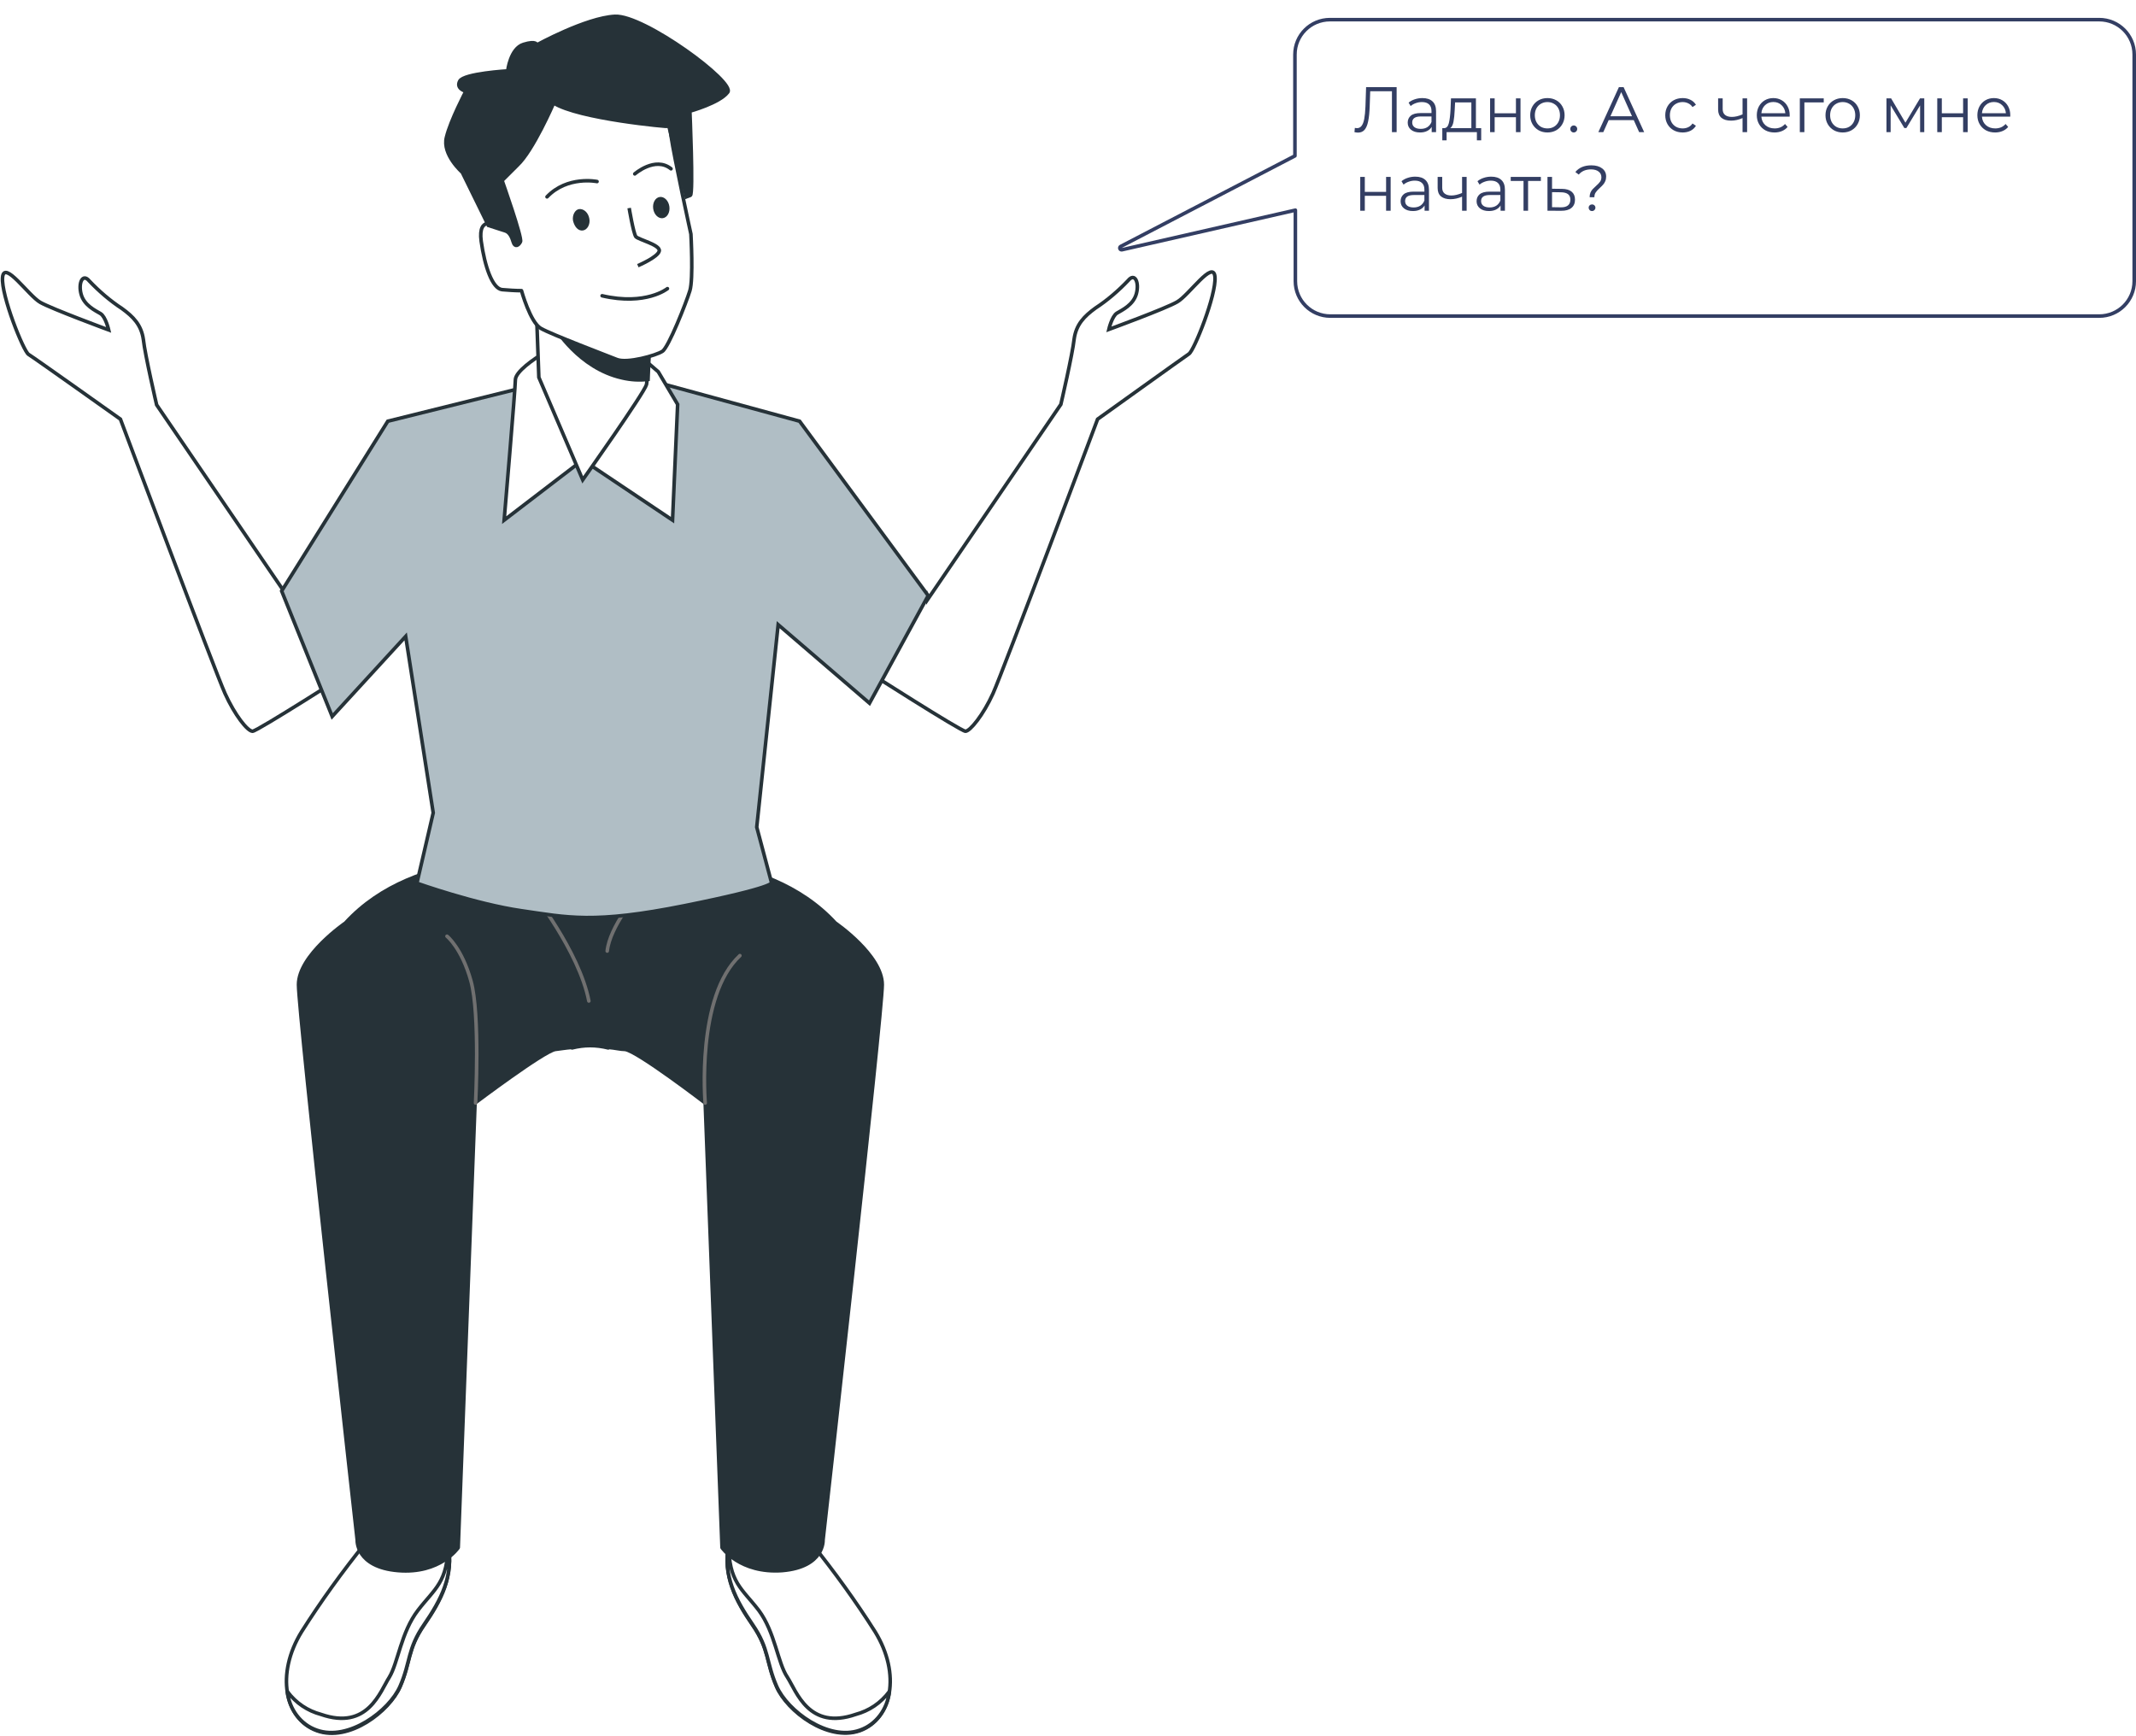 <svg width="598" height="486" viewBox="0 0 598 486" fill="none" xmlns="http://www.w3.org/2000/svg">
<path d="M102.285 432.032C95.857 440.027 89.857 448.308 84.428 456.874C77.143 468.724 79.714 481.288 88.714 484.572C97.714 487.856 109 479.147 112 472.294C115 465.441 114 461.871 118.714 455.018C123.428 448.165 127.143 441.312 125.428 432.317C123.714 423.323 106.714 425.607 102.285 432.032Z" fill="white" stroke="#263238" stroke-miterlimit="10"/>
<path d="M109 469.581C106.429 473.579 103 484.572 89.857 480.004C86.143 479.004 82.857 476.863 80.429 473.579C81 478.576 84.143 482.859 88.714 484.43C97.572 487.571 109 479.004 112 472.151C115 465.298 114 461.729 118.714 454.876C123.429 448.023 127.143 441.169 125.429 432.175C125.429 443.026 121.714 444.739 117 450.878C112.286 457.017 111.429 465.584 109 469.581Z" fill="white" stroke="#263238" stroke-linecap="round" stroke-linejoin="round"/>
<path d="M227.142 432.032C233.571 440.027 239.571 448.308 245 456.874C252.285 468.724 249.714 481.288 240.714 484.572C231.714 487.713 220.428 479.147 217.428 472.294C214.428 465.441 215.428 461.871 210.714 455.018C206 448.165 202.285 441.312 204 432.317C205.428 423.323 222.428 425.607 227.142 432.032Z" fill="white" stroke="#263238" stroke-miterlimit="10"/>
<path d="M220.428 469.581C223 473.579 226.428 484.572 239.571 480.004C243.285 479.004 246.571 476.863 249 473.579C248.428 478.576 245.285 482.859 240.714 484.43C231.857 487.571 220.428 479.004 217.428 472.151C214.428 465.298 215.428 461.729 210.714 454.876C206 448.023 202.285 441.169 204 432.175C204 443.026 207.714 444.739 212.428 450.878C217 457.017 217.714 465.584 220.428 469.581Z" fill="white" stroke="#263238" stroke-linecap="round" stroke-linejoin="round"/>
<path d="M247 275.696C247 267.415 233.857 258.421 233.857 258.421C214.143 237.005 178.428 239.718 165.286 241.716C152.143 239.718 116.428 236.862 96.714 258.421C96.714 258.421 83.571 267.415 83.571 275.696C83.571 283.977 100 431.176 100 431.176C100 431.176 99.571 438.742 111.428 439.742C123.286 440.741 128.286 433.317 128.286 433.317L133 308.82C133 308.82 152.143 294.399 155.428 293.828C156.714 293.686 158.286 293.4 160.143 293.257V293.4C163.571 292.543 166.857 292.543 170.286 293.4V293.257C172.143 293.4 173.714 293.828 175 293.828C178.428 294.257 197.428 308.82 197.428 308.82L202.143 433.317C202.143 433.317 207.143 440.599 219 439.742C230.857 438.742 230.428 431.176 230.428 431.176C230.428 431.176 247 283.834 247 275.696Z" fill="#263238" stroke="#263238" stroke-linecap="round" stroke-linejoin="round"/>
<path d="M197.428 308.82C197.428 308.82 194.857 278.98 207.142 267.559" stroke="#707070" stroke-linecap="round" stroke-linejoin="round"/>
<path d="M133.143 308.819C133.143 308.819 134.428 283.977 131.857 274.697C129.285 265.417 125.143 262.133 125.143 262.133" stroke="#707070" stroke-linecap="round" stroke-linejoin="round"/>
<path d="M148.714 249.426C148.714 249.426 162.142 266.273 164.857 280.265" stroke="#707070" stroke-linecap="round" stroke-linejoin="round"/>
<path d="M178.429 250.426C178.429 250.426 170.714 259.42 170 266.274" stroke="#707070" stroke-linecap="round" stroke-linejoin="round"/>
<path d="M81.714 166.475L99 187.462C99 187.462 72 204.738 70.714 204.738C69.286 204.738 65.714 200.169 63 194.173C60.286 188.176 33.714 117.361 33.714 117.361C33.714 117.361 9.429 100.086 8 99.229C6.571 98.372 0.286 82.667 0.714 77.67C1.143 72.673 8 82.81 11.286 84.666C14.571 86.522 30.429 92.376 30.429 92.376C30.429 92.376 29.571 88.664 28.143 87.807C26.714 86.951 23.571 85.523 22.714 82.382C21.857 79.241 23.143 76.385 25 78.67C27.714 81.525 30.857 84.238 34.143 86.379C37.286 88.664 39.571 90.948 40.143 95.089C40.571 99.229 43.857 113.363 43.857 113.363L81.286 168.188L81.714 166.475Z" fill="white" stroke="#263238" stroke-miterlimit="10" stroke-linecap="round"/>
<path d="M259.286 166.475L242 187.463C242 187.463 269 204.738 270.286 204.738C271.571 204.738 275.286 200.169 278 194.173C280.714 188.176 307.286 117.361 307.286 117.361C307.286 117.361 331.571 99.943 332.857 99.086C334.286 98.23 340.571 82.525 340.143 77.528C339.714 72.531 332.857 82.668 329.571 84.524C326.429 86.38 310.429 92.233 310.429 92.233C310.429 92.233 311.286 88.521 312.714 87.665C314.143 86.808 317.286 85.38 318.143 82.239C319 79.098 317.714 76.243 315.857 78.527C313.143 81.383 310 84.095 306.714 86.237C303.571 88.521 301.286 90.806 300.714 94.946C300.286 99.086 297 113.221 297 113.221L259.571 168.045L259.286 166.475Z" fill="white" stroke="#263238" stroke-miterlimit="10" stroke-linecap="round"/>
<path d="M152.857 106.938L108.572 117.932L78.857 165.475L93 200.597L113.572 178.182L121.286 227.581L116.715 247.284C116.715 247.284 133.143 253.138 146 254.994C158.857 256.85 166.143 258.706 191.715 253.566C217.286 248.426 216 247.141 216 247.141L211.857 231.579L217.857 174.898L243.429 196.885L259.857 166.76L223.857 117.932L183.572 106.938H152.857Z" fill="#B0BEC5" stroke="#263238" stroke-miterlimit="10"/>
<path d="M152.571 98.658C149.428 100.514 144.285 104.084 144.285 106.368C144.285 108.652 141.143 145.631 141.143 145.631L163.143 128.783L188.285 145.631L189.714 113.221L184.285 104.084L180.143 100.514C180 100.514 155.714 96.802 152.571 98.658Z" fill="white" stroke="#263238" stroke-miterlimit="10" stroke-linecap="round"/>
<path d="M149.857 77.956L150.857 105.654L163.143 134.351C163.143 134.351 180.429 109.937 181 107.653C181.429 105.368 182 93.09 182 93.09L149.857 77.956Z" fill="white" stroke="#263238" stroke-miterlimit="10" stroke-linecap="round"/>
<path d="M181.858 95.945L169.715 90.234L155.286 91.662C155.286 91.662 162 103.084 174.143 105.797C176.572 106.368 179 106.51 181.429 106.225C181.572 101.799 181.858 95.945 181.858 95.945Z" fill="#263238" stroke="#263238" stroke-miterlimit="10" stroke-linecap="round"/>
<path d="M133.857 40.692L139.143 63.108C139.143 63.108 133.714 60.109 134.714 67.534C135.714 74.672 137.857 80.811 140.572 81.097C142.286 81.24 144.286 81.382 146 81.382C146 81.382 148.429 90.234 151.429 91.948C154.429 93.661 169.857 99.515 172.714 100.657C175.572 101.799 183.714 99.515 185.429 98.372C187.143 97.373 192.143 84.666 193.143 81.382C194.143 78.099 193.429 65.535 193.429 65.535C193.429 65.535 188.714 43.976 187.857 37.98C187 31.84 186.572 25.987 182.857 22.132C179.143 18.134 165.857 13.423 153.429 17.991C141.143 22.132 130.572 26.415 133.857 40.692Z" fill="white" stroke="#263238" stroke-linecap="round" stroke-linejoin="round"/>
<path d="M167.144 50.829C167.144 50.829 158.858 49.116 153.144 55.112" stroke="#263238" stroke-linecap="round" stroke-linejoin="round"/>
<path d="M177.714 48.688C177.714 48.688 183.428 43.691 187.857 47.26" stroke="#263238" stroke-linecap="round" stroke-linejoin="round"/>
<path d="M165 61.251C165.286 62.822 164.428 64.392 163.143 64.535C161.857 64.678 160.857 63.535 160.428 61.822C160.143 60.252 161 58.681 162.143 58.538C163.428 58.396 164.714 59.538 165 61.251Z" fill="#263238"/>
<path d="M185.576 61.083C186.825 60.897 187.639 59.418 187.394 57.781C187.149 56.143 185.939 54.967 184.69 55.153C183.442 55.339 182.628 56.818 182.873 58.456C183.118 60.093 184.328 61.27 185.576 61.083Z" fill="#263238"/>
<path d="M176.143 58.253C176.143 58.253 177.285 65.106 178 66.248C178.714 67.105 184.857 68.533 184.571 70.246C184.285 71.959 178.571 74.386 178.571 74.386" stroke="#263238" stroke-miterlimit="10"/>
<path d="M168.571 82.81C180.857 85.666 186.857 80.811 186.857 80.811" stroke="#263238" stroke-miterlimit="10" stroke-linecap="round"/>
<path d="M155 28.842C155 28.842 149.286 42.12 144.857 46.26L140.571 50.543C140.571 50.543 146.286 66.677 145.714 67.676C145.143 68.818 144.143 69.247 143.714 67.819C143.286 66.391 142.714 65.106 141.571 64.678C140.286 64.249 136.714 63.107 136.714 63.107L129.429 48.259C129.429 48.259 123.714 43.262 125 38.408C126.143 33.696 130.429 25.558 130.429 25.558C130.429 25.558 127.571 24.844 128.714 22.703C129.857 20.561 142.143 19.847 142.143 19.847C142.143 19.847 142.857 13.565 146.571 12.423C150.286 11.281 150.286 12.566 150.286 12.566C150.286 12.566 164 4.999 172.143 4.571C180.286 4.142 206.143 23.131 203.714 25.844C201.429 28.842 193.143 31.126 193.143 31.126C193.143 31.126 194.143 54.255 193.286 54.684L192.143 55.112L187.286 35.41C187.143 35.552 162 33.268 155 28.842Z" fill="#263238" stroke="#263238" stroke-miterlimit="10"/>
<g filter="url(#filter0_d_1111_2759)">
<path d="M309 64.437L358.036 38.941V10.271C358.036 5.148 362.194 1 367.329 1H582.706C587.842 1 592 5.148 592 10.271V73.729C592 78.852 587.842 83 582.706 83H367.452C362.316 83 358.158 78.852 358.158 73.729V53.214L309 64.437Z" fill="white"/>
<path d="M308.769 63.993C308.546 64.109 308.444 64.373 308.531 64.609C308.617 64.845 308.866 64.98 309.111 64.924L357.658 53.841V73.729C357.658 79.13 362.041 83.5 367.452 83.5H582.706C588.117 83.5 592.5 79.13 592.5 73.729V10.271C592.5 4.87 588.117 0.5 582.706 0.5H367.329C361.919 0.5 357.536 4.87 357.536 10.271V38.638L308.769 63.993Z" stroke="#333E63" stroke-linecap="round" stroke-linejoin="round"/>
</g>
<path d="M391.006 24.4V37H389.692V25.552H383.608L383.464 29.764C383.404 31.504 383.26 32.908 383.032 33.976C382.816 35.032 382.48 35.824 382.024 36.352C381.568 36.868 380.962 37.126 380.206 37.126C379.882 37.126 379.546 37.084 379.198 37L379.306 35.812C379.51 35.86 379.708 35.884 379.9 35.884C380.428 35.884 380.854 35.674 381.178 35.254C381.514 34.834 381.766 34.186 381.934 33.31C382.102 32.422 382.216 31.252 382.276 29.8L382.456 24.4H391.006ZM398.209 27.46C399.445 27.46 400.393 27.772 401.053 28.396C401.713 29.008 402.043 29.92 402.043 31.132V37H400.819V35.524C400.531 36.016 400.105 36.4 399.541 36.676C398.989 36.952 398.329 37.09 397.561 37.09C396.505 37.09 395.665 36.838 395.041 36.334C394.417 35.83 394.105 35.164 394.105 34.336C394.105 33.532 394.393 32.884 394.969 32.392C395.557 31.9 396.487 31.654 397.759 31.654H400.765V31.078C400.765 30.262 400.537 29.644 400.081 29.224C399.625 28.792 398.959 28.576 398.083 28.576C397.483 28.576 396.907 28.678 396.355 28.882C395.803 29.074 395.329 29.344 394.933 29.692L394.357 28.738C394.837 28.33 395.413 28.018 396.085 27.802C396.757 27.574 397.465 27.46 398.209 27.46ZM397.759 36.082C398.479 36.082 399.097 35.92 399.613 35.596C400.129 35.26 400.513 34.78 400.765 34.156V32.608H397.795C396.175 32.608 395.365 33.172 395.365 34.3C395.365 34.852 395.575 35.29 395.995 35.614C396.415 35.926 397.003 36.082 397.759 36.082ZM414.679 35.884V39.286H413.473V37H404.995V39.286H403.789V35.884H404.329C404.965 35.848 405.397 35.38 405.625 34.48C405.853 33.58 406.009 32.32 406.093 30.7L406.219 27.532H413.203V35.884H414.679ZM407.263 30.772C407.203 32.116 407.089 33.226 406.921 34.102C406.753 34.966 406.453 35.56 406.021 35.884H411.925V28.666H407.371L407.263 30.772ZM417.17 27.532H418.448V31.726H424.406V27.532H425.684V37H424.406V32.824H418.448V37H417.17V27.532ZM433.222 37.09C432.31 37.09 431.488 36.886 430.756 36.478C430.024 36.058 429.448 35.482 429.028 34.75C428.608 34.018 428.398 33.19 428.398 32.266C428.398 31.342 428.608 30.514 429.028 29.782C429.448 29.05 430.024 28.48 430.756 28.072C431.488 27.664 432.31 27.46 433.222 27.46C434.134 27.46 434.956 27.664 435.688 28.072C436.42 28.48 436.99 29.05 437.398 29.782C437.818 30.514 438.028 31.342 438.028 32.266C438.028 33.19 437.818 34.018 437.398 34.75C436.99 35.482 436.42 36.058 435.688 36.478C434.956 36.886 434.134 37.09 433.222 37.09ZM433.222 35.956C433.894 35.956 434.494 35.806 435.022 35.506C435.562 35.194 435.982 34.756 436.282 34.192C436.582 33.628 436.732 32.986 436.732 32.266C436.732 31.546 436.582 30.904 436.282 30.34C435.982 29.776 435.562 29.344 435.022 29.044C434.494 28.732 433.894 28.576 433.222 28.576C432.55 28.576 431.944 28.732 431.404 29.044C430.876 29.344 430.456 29.776 430.144 30.34C429.844 30.904 429.694 31.546 429.694 32.266C429.694 32.986 429.844 33.628 430.144 34.192C430.456 34.756 430.876 35.194 431.404 35.506C431.944 35.806 432.55 35.956 433.222 35.956ZM440.586 37.09C440.322 37.09 440.094 36.994 439.902 36.802C439.722 36.61 439.632 36.376 439.632 36.1C439.632 35.824 439.722 35.596 439.902 35.416C440.094 35.224 440.322 35.128 440.586 35.128C440.85 35.128 441.078 35.224 441.27 35.416C441.462 35.596 441.558 35.824 441.558 36.1C441.558 36.376 441.462 36.61 441.27 36.802C441.078 36.994 440.85 37.09 440.586 37.09ZM457.391 33.634H450.371L448.859 37H447.473L453.233 24.4H454.547L460.307 37H458.903L457.391 33.634ZM456.905 32.554L453.881 25.786L450.857 32.554H456.905ZM471.087 37.09C470.151 37.09 469.311 36.886 468.567 36.478C467.835 36.07 467.259 35.5 466.839 34.768C466.419 34.024 466.209 33.19 466.209 32.266C466.209 31.342 466.419 30.514 466.839 29.782C467.259 29.05 467.835 28.48 468.567 28.072C469.311 27.664 470.151 27.46 471.087 27.46C471.903 27.46 472.629 27.622 473.265 27.946C473.913 28.258 474.423 28.72 474.795 29.332L473.841 29.98C473.529 29.512 473.133 29.164 472.653 28.936C472.173 28.696 471.651 28.576 471.087 28.576C470.403 28.576 469.785 28.732 469.233 29.044C468.693 29.344 468.267 29.776 467.955 30.34C467.655 30.904 467.505 31.546 467.505 32.266C467.505 32.998 467.655 33.646 467.955 34.21C468.267 34.762 468.693 35.194 469.233 35.506C469.785 35.806 470.403 35.956 471.087 35.956C471.651 35.956 472.173 35.842 472.653 35.614C473.133 35.386 473.529 35.038 473.841 34.57L474.795 35.218C474.423 35.83 473.913 36.298 473.265 36.622C472.617 36.934 471.891 37.09 471.087 37.09ZM489.126 27.532V37H487.848V33.058C486.756 33.538 485.682 33.778 484.626 33.778C483.486 33.778 482.598 33.52 481.962 33.004C481.326 32.476 481.008 31.69 481.008 30.646V27.532H482.286V30.574C482.286 31.282 482.514 31.822 482.97 32.194C483.426 32.554 484.056 32.734 484.86 32.734C485.748 32.734 486.744 32.5 487.848 32.032V27.532H489.126ZM501.036 32.662H493.116C493.188 33.646 493.566 34.444 494.25 35.056C494.934 35.656 495.798 35.956 496.842 35.956C497.43 35.956 497.97 35.854 498.462 35.65C498.954 35.434 499.38 35.122 499.74 34.714L500.46 35.542C500.04 36.046 499.512 36.43 498.876 36.694C498.252 36.958 497.562 37.09 496.806 37.09C495.834 37.09 494.97 36.886 494.214 36.478C493.47 36.058 492.888 35.482 492.468 34.75C492.048 34.018 491.838 33.19 491.838 32.266C491.838 31.342 492.036 30.514 492.432 29.782C492.84 29.05 493.392 28.48 494.088 28.072C494.796 27.664 495.588 27.46 496.464 27.46C497.34 27.46 498.126 27.664 498.822 28.072C499.518 28.48 500.064 29.05 500.46 29.782C500.856 30.502 501.054 31.33 501.054 32.266L501.036 32.662ZM496.464 28.558C495.552 28.558 494.784 28.852 494.16 29.44C493.548 30.016 493.2 30.772 493.116 31.708H499.83C499.746 30.772 499.392 30.016 498.768 29.44C498.156 28.852 497.388 28.558 496.464 28.558ZM510.578 28.666H505.16V37H503.882V27.532H510.578V28.666ZM515.892 37.09C514.98 37.09 514.158 36.886 513.426 36.478C512.694 36.058 512.118 35.482 511.698 34.75C511.278 34.018 511.068 33.19 511.068 32.266C511.068 31.342 511.278 30.514 511.698 29.782C512.118 29.05 512.694 28.48 513.426 28.072C514.158 27.664 514.98 27.46 515.892 27.46C516.804 27.46 517.626 27.664 518.358 28.072C519.09 28.48 519.66 29.05 520.068 29.782C520.488 30.514 520.698 31.342 520.698 32.266C520.698 33.19 520.488 34.018 520.068 34.75C519.66 35.482 519.09 36.058 518.358 36.478C517.626 36.886 516.804 37.09 515.892 37.09ZM515.892 35.956C516.564 35.956 517.164 35.806 517.692 35.506C518.232 35.194 518.652 34.756 518.952 34.192C519.252 33.628 519.402 32.986 519.402 32.266C519.402 31.546 519.252 30.904 518.952 30.34C518.652 29.776 518.232 29.344 517.692 29.044C517.164 28.732 516.564 28.576 515.892 28.576C515.22 28.576 514.614 28.732 514.074 29.044C513.546 29.344 513.126 29.776 512.814 30.34C512.514 30.904 512.364 31.546 512.364 32.266C512.364 32.986 512.514 33.628 512.814 34.192C513.126 34.756 513.546 35.194 514.074 35.506C514.614 35.806 515.22 35.956 515.892 35.956ZM538.724 27.532V37H537.554V29.512L533.72 35.848H533.144L529.31 29.494V37H528.14V27.532H529.436L533.45 34.354L537.536 27.532H538.724ZM542.361 27.532H543.639V31.726H549.597V27.532H550.875V37H549.597V32.824H543.639V37H542.361V27.532ZM562.787 32.662H554.867C554.939 33.646 555.317 34.444 556.001 35.056C556.685 35.656 557.549 35.956 558.593 35.956C559.181 35.956 559.721 35.854 560.213 35.65C560.705 35.434 561.131 35.122 561.491 34.714L562.211 35.542C561.791 36.046 561.263 36.43 560.627 36.694C560.003 36.958 559.313 37.09 558.557 37.09C557.585 37.09 556.721 36.886 555.965 36.478C555.221 36.058 554.639 35.482 554.219 34.75C553.799 34.018 553.589 33.19 553.589 32.266C553.589 31.342 553.787 30.514 554.183 29.782C554.591 29.05 555.143 28.48 555.839 28.072C556.547 27.664 557.339 27.46 558.215 27.46C559.091 27.46 559.877 27.664 560.573 28.072C561.269 28.48 561.815 29.05 562.211 29.782C562.607 30.502 562.805 31.33 562.805 32.266L562.787 32.662ZM558.215 28.558C557.303 28.558 556.535 28.852 555.911 29.44C555.299 30.016 554.951 30.772 554.867 31.708H561.581C561.497 30.772 561.143 30.016 560.519 29.44C559.907 28.852 559.139 28.558 558.215 28.558ZM380.818 49.532H382.096V53.726H388.054V49.532H389.332V59H388.054V54.824H382.096V59H380.818V49.532ZM396.222 49.46C397.458 49.46 398.406 49.772 399.066 50.396C399.726 51.008 400.056 51.92 400.056 53.132V59H398.832V57.524C398.544 58.016 398.118 58.4 397.554 58.676C397.002 58.952 396.342 59.09 395.574 59.09C394.518 59.09 393.678 58.838 393.054 58.334C392.43 57.83 392.118 57.164 392.118 56.336C392.118 55.532 392.406 54.884 392.982 54.392C393.57 53.9 394.5 53.654 395.772 53.654H398.778V53.078C398.778 52.262 398.55 51.644 398.094 51.224C397.638 50.792 396.972 50.576 396.096 50.576C395.496 50.576 394.92 50.678 394.368 50.882C393.816 51.074 393.342 51.344 392.946 51.692L392.37 50.738C392.85 50.33 393.426 50.018 394.098 49.802C394.77 49.574 395.478 49.46 396.222 49.46ZM395.772 58.082C396.492 58.082 397.11 57.92 397.626 57.596C398.142 57.26 398.526 56.78 398.778 56.156V54.608H395.808C394.188 54.608 393.378 55.172 393.378 56.3C393.378 56.852 393.588 57.29 394.008 57.614C394.428 57.926 395.016 58.082 395.772 58.082ZM410.605 49.532V59H409.327V55.058C408.235 55.538 407.161 55.778 406.105 55.778C404.965 55.778 404.077 55.52 403.441 55.004C402.805 54.476 402.487 53.69 402.487 52.646V49.532H403.765V52.574C403.765 53.282 403.993 53.822 404.449 54.194C404.905 54.554 405.535 54.734 406.339 54.734C407.227 54.734 408.223 54.5 409.327 54.032V49.532H410.605ZM417.492 49.46C418.728 49.46 419.676 49.772 420.336 50.396C420.996 51.008 421.326 51.92 421.326 53.132V59H420.102V57.524C419.814 58.016 419.388 58.4 418.824 58.676C418.272 58.952 417.612 59.09 416.844 59.09C415.788 59.09 414.948 58.838 414.324 58.334C413.7 57.83 413.388 57.164 413.388 56.336C413.388 55.532 413.676 54.884 414.252 54.392C414.84 53.9 415.77 53.654 417.042 53.654H420.048V53.078C420.048 52.262 419.82 51.644 419.364 51.224C418.908 50.792 418.242 50.576 417.366 50.576C416.766 50.576 416.19 50.678 415.638 50.882C415.086 51.074 414.612 51.344 414.216 51.692L413.64 50.738C414.12 50.33 414.696 50.018 415.368 49.802C416.04 49.574 416.748 49.46 417.492 49.46ZM417.042 58.082C417.762 58.082 418.38 57.92 418.896 57.596C419.412 57.26 419.796 56.78 420.048 56.156V54.608H417.078C415.458 54.608 414.648 55.172 414.648 56.3C414.648 56.852 414.858 57.29 415.278 57.614C415.698 57.926 416.286 58.082 417.042 58.082ZM431.388 50.666H427.806V59H426.528V50.666H422.946V49.532H431.388V50.666ZM437.304 52.88C438.492 52.892 439.392 53.156 440.004 53.672C440.628 54.188 440.94 54.932 440.94 55.904C440.94 56.912 440.604 57.686 439.932 58.226C439.272 58.766 438.312 59.03 437.052 59.018L433.236 59V49.532H434.514V52.844L437.304 52.88ZM436.98 58.046C437.856 58.058 438.516 57.884 438.96 57.524C439.416 57.152 439.644 56.612 439.644 55.904C439.644 55.208 439.422 54.692 438.978 54.356C438.534 54.02 437.868 53.846 436.98 53.834L434.514 53.798V58.01L436.98 58.046ZM445.035 55.22C445.035 54.728 445.113 54.296 445.269 53.924C445.437 53.552 445.641 53.234 445.881 52.97C446.121 52.706 446.433 52.406 446.817 52.07C447.333 51.614 447.711 51.218 447.951 50.882C448.203 50.534 448.329 50.114 448.329 49.622C448.329 48.962 448.071 48.434 447.555 48.038C447.039 47.63 446.331 47.426 445.431 47.426C443.943 47.426 442.797 47.912 441.993 48.884L441.039 48.164C442.059 46.916 443.553 46.292 445.521 46.292C446.781 46.292 447.783 46.574 448.527 47.138C449.283 47.702 449.661 48.464 449.661 49.424C449.661 49.916 449.577 50.354 449.409 50.738C449.253 51.11 449.055 51.428 448.815 51.692C448.587 51.956 448.281 52.262 447.897 52.61C447.381 53.078 446.997 53.498 446.745 53.87C446.493 54.23 446.367 54.68 446.367 55.22H445.035ZM445.701 59.09C445.437 59.09 445.215 59 445.035 58.82C444.855 58.628 444.765 58.406 444.765 58.154C444.765 57.89 444.855 57.674 445.035 57.506C445.215 57.326 445.437 57.236 445.701 57.236C445.977 57.236 446.205 57.326 446.385 57.506C446.565 57.674 446.655 57.89 446.655 58.154C446.655 58.406 446.559 58.628 446.367 58.82C446.187 59 445.965 59.09 445.701 59.09Z" fill="#333E63"/>
<defs>
<filter id="filter0_d_1111_2759" x="308" y="0" width="290" height="89" filterUnits="userSpaceOnUse" color-interpolation-filters="sRGB">
<feFlood flood-opacity="0" result="BackgroundImageFix"/>
<feColorMatrix in="SourceAlpha" type="matrix" values="0 0 0 0 0 0 0 0 0 0 0 0 0 0 0 0 0 0 127 0" result="hardAlpha"/>
<feOffset dx="5" dy="5"/>
<feComposite in2="hardAlpha" operator="out"/>
<feColorMatrix type="matrix" values="0 0 0 0 0.2 0 0 0 0 0.243 0 0 0 0 0.388 0 0 0 1 0"/>
<feBlend mode="normal" in2="BackgroundImageFix" result="effect1_dropShadow_1111_2759"/>
<feBlend mode="normal" in="SourceGraphic" in2="effect1_dropShadow_1111_2759" result="shape"/>
</filter>
</defs>
</svg>
